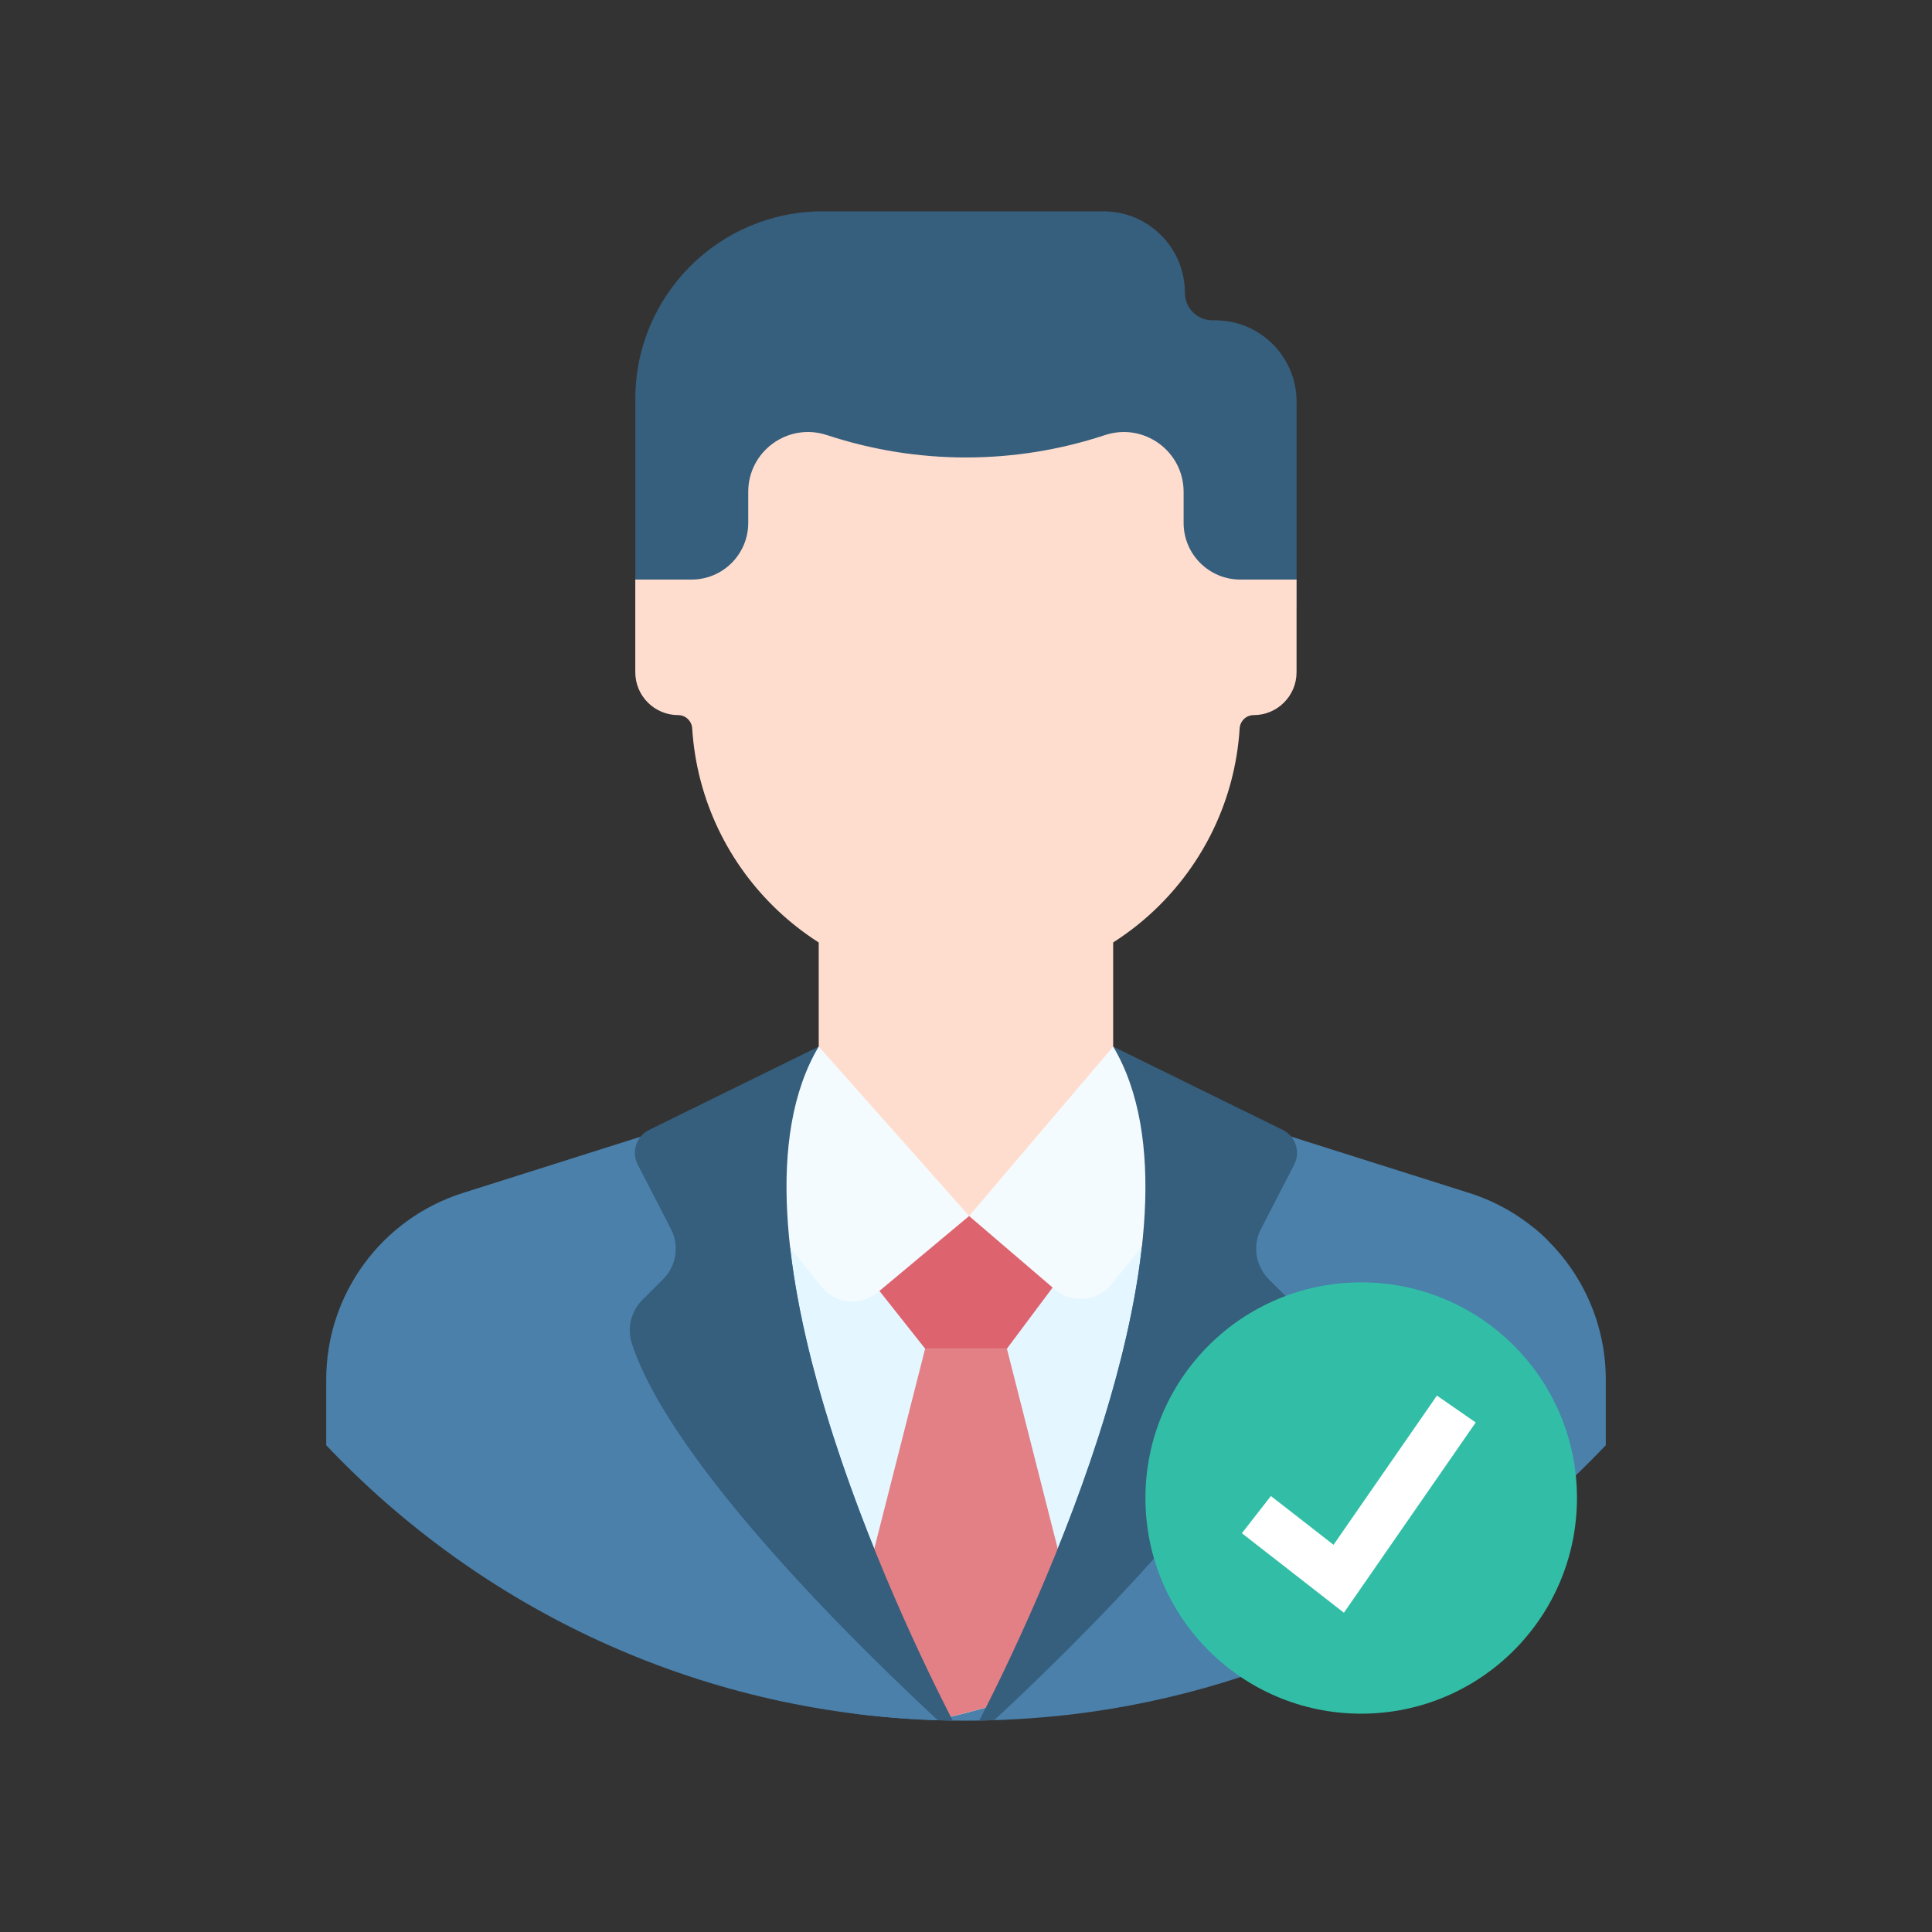 <?xml version="1.0" encoding="UTF-8"?>
<svg id="Colorful" xmlns="http://www.w3.org/2000/svg" viewBox="0 0 512 512">
  <rect x="0" y="0" width="512" height="512" fill="#333333" stroke="none"/>
  <defs>
    <style>
      .cls-1 {
        fill: #ffddce;
      }

      .cls-1, .cls-2, .cls-3, .cls-4, .cls-5, .cls-6, .cls-7, .cls-8, .cls-9 {
        stroke-width: 0px;
      }

      .cls-2 {
        fill: #dd636e;
      }

      .cls-3 {
        fill: #365e7d;
      }

      .cls-4 {
        fill: #e28086;
      }

      .cls-5 {
        fill: #32bea6;
      }

      .cls-6 {
        fill: #4a80aa;
      }

      .cls-7 {
        fill: #fff;
      }

      .cls-8 {
        fill: #e4f6ff;
      }

      .cls-9 {
        fill: #f4fbff;
      }
    </style>
  </defs>
  <g>
    <g>
      <path class="cls-3" d="M314.01,77.58c0-11.92-9.66-21.58-21.58-21.58h-74.38c-27.44,0-49.68,22.24-49.68,49.68v55.15h175.24v-54.37c0-11.92-9.66-21.58-21.58-21.58h-.73c-4.03,0-7.29-3.26-7.29-7.29h0Z"/>
      <path class="cls-6" d="M410.13,328.68c-5.71-5.64-12.77-10-20.78-12.53l-63.72-20.17-69.61-2.45-69.64,2.45-63.72,20.17c-21.56,6.83-36.21,26.83-36.21,49.44v17.41c40.84,43.15,97.97,70.72,161.55,72.87,71.23-15.82,130.5-63.44,162.13-127.19h0Z"/>
      <path class="cls-6" d="M425.55,383v-17.41c0-15.99-7.33-30.67-19.24-40.31-33.84,68.95-100.68,118.77-179.93,128.84,9.57,1.21,19.31,1.86,29.2,1.88,9.5-.01,18.88-.57,28.1-1.62,55.64-6.58,105.29-32.73,141.87-71.38h0Z"/>
      <path class="cls-8" d="M261.28,452.51c14.12-28.04,50.9-107.65,40.41-157.37l-45.68-17.78-45.72,17.78c-10.81,51.26,28.6,134.28,41.65,159.82,3.14-.75,6.25-1.57,9.34-2.45h0Z"/>
      <path class="cls-4" d="M285.36,430.28l-18.52-72.86h-21.67l-18.48,72.66,22.85,25.43c5.8-1.33,11.52-2.87,17.15-4.61l18.67-20.63Z"/>
      <g>
        <path class="cls-1" d="M295,288.41v-41.09h-78.03v41.09c0,21.55,39.01,45.08,39.01,45.08,0,0,39.01-23.54,39.01-45.08h0Z"/>
        <path class="cls-1" d="M343.61,153.59h-14.92c-8.3,0-15.02-6.72-15.02-15.02v-8.22c0-10.81-10.57-18.44-20.83-15.05-23.93,7.91-49.76,7.91-73.69,0h-.03c-10.26-3.4-20.83,4.24-20.83,15.05v8.22c0,8.3-6.72,15.02-15.02,15.02h-14.91v24.56c0,6.28,5.09,11.36,11.36,11.36,1.98,0,3.59,1.55,3.72,3.53,2.4,37.99,33.95,68.07,72.54,68.07s70.15-30.07,72.54-68.07c.12-1.98,1.74-3.53,3.72-3.53,6.28,0,11.36-5.09,11.36-11.36v-24.56h0Z"/>
      </g>
      <g>
        <path class="cls-9" d="M216.97,277.35l-30.6,24.86,32.09,39.67c3.9,3.8,10.05,4.03,14.23.54l24.13-20.16-39.85-44.92Z"/>
        <path class="cls-9" d="M295.01,277.35l-38.19,44.92,22.68,19.39c4.15,3.55,10.33,3.37,14.27-.41l31.86-39.04-30.61-24.86Z"/>
      </g>
    </g>
    <path class="cls-3" d="M216.97,277.35l-44.91,22.06c-3.42,1.68-4.79,5.84-3.05,9.22l8.8,17.06c2.28,4.42,1.44,9.81-2.08,13.32-1.81,1.81-3.77,3.77-5.47,5.46-3.04,3.04-4.14,7.53-2.8,11.61,10.62,32.38,61.75,81.9,81.1,99.82,1.3.03,2.6.06,3.91.07-14.03-27.29-63.75-130.98-35.5-178.63h0Z"/>
    <path class="cls-3" d="M336.25,339.02c-3.52-3.51-4.36-8.9-2.08-13.32l8.8-17.06c1.75-3.39.37-7.54-3.05-9.22l-44.91-22.06c28.24,47.64-21.44,151.28-35.49,178.61,1.32-.02,2.64-.06,3.95-.1,19.39-17.96,70.43-67.41,81.04-99.77,1.34-4.09.25-8.57-2.8-11.61-1.7-1.7-3.66-3.66-5.47-5.47h0Z"/>
    <path class="cls-2" d="M256.82,322.27l-23.76,19.84,12.11,15.3h21.67l12.11-16.2-22.12-18.94Z"/>
  </g>
  <g>
    <ellipse class="cls-5" cx="360.73" cy="396.99" rx="57.18" ry="57.15"/>
    <polygon class="cls-7" points="356.15 427.39 329.11 406.32 336.8 396.46 353.4 409.39 380.8 369.85 391.08 376.97 356.15 427.39"/>
  </g>
</svg>
